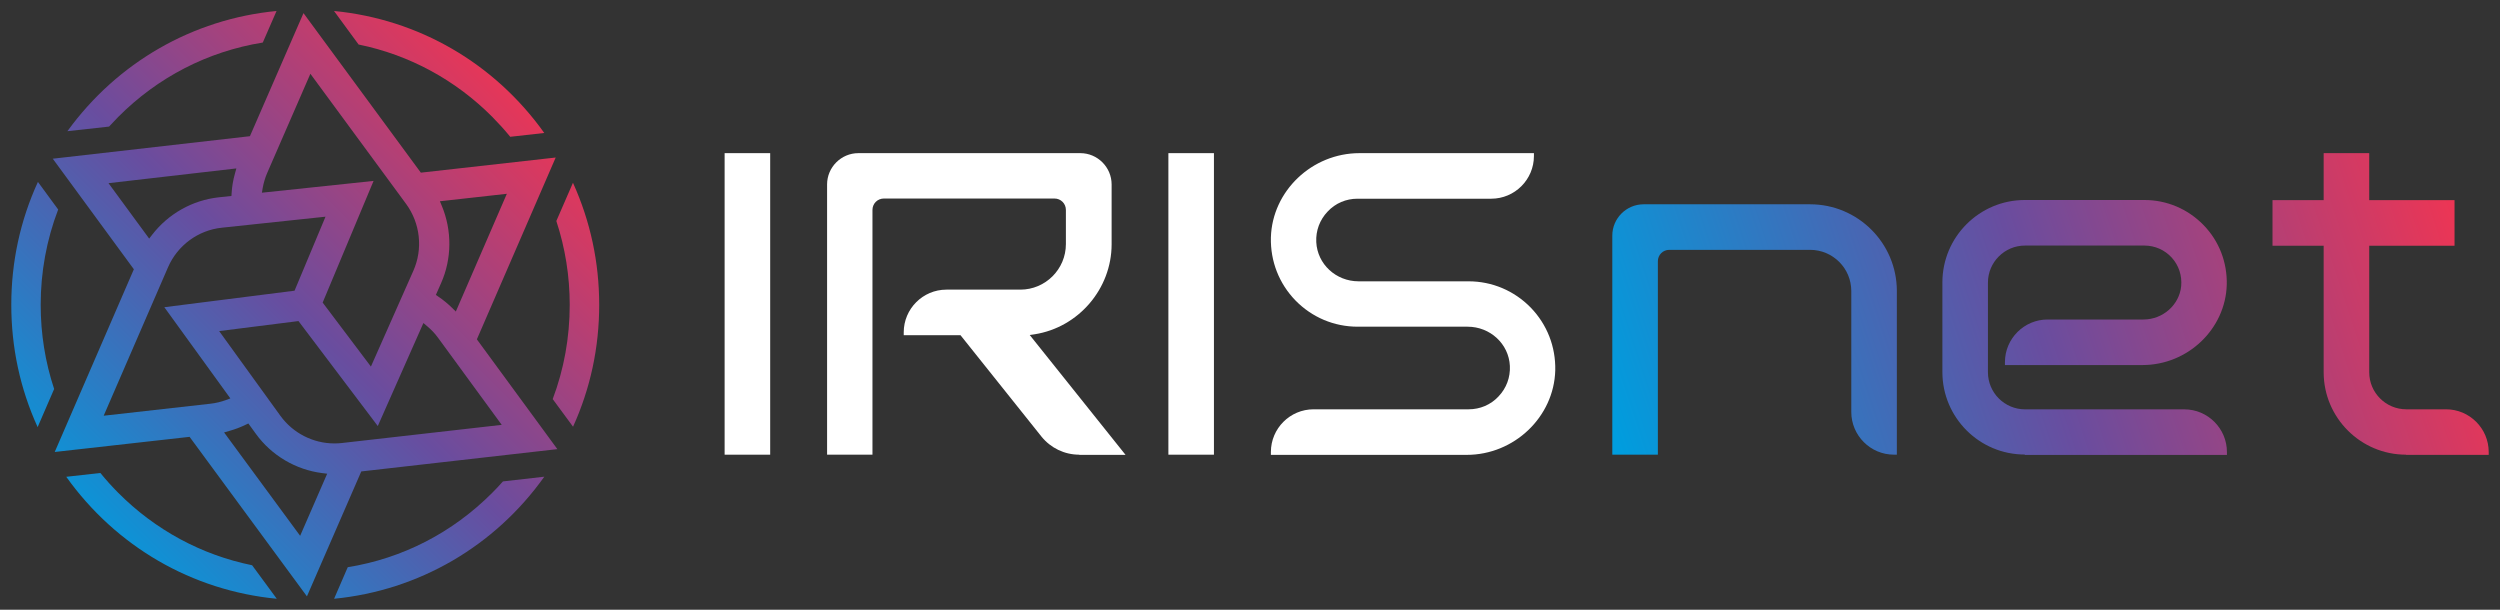 <svg width="205" height="50" viewBox="0 0 205 50" fill="none" xmlns="http://www.w3.org/2000/svg">
<rect x="0" y="0" width="205" height="50" fill="#333333" stroke="none"/>
<path d="M15.546 35.821L4.488 37.062L10.976 22.08L4.327 13.014L20.494 11.168L24.886 1.078L34.509 14.158L45.567 12.917L39.103 27.826L45.704 36.829L29.625 38.658L25.169 48.901L15.546 35.821ZM20.14 34.83C19.712 35.039 19.261 35.209 18.794 35.338L18.375 35.459L24.612 43.937L26.829 38.843L26.426 38.795C24.25 38.521 22.267 37.344 20.986 35.58L20.365 34.725L20.14 34.83ZM17.971 27.149L23 34.105C24.024 35.515 25.676 36.361 27.417 36.361C27.619 36.361 27.82 36.353 28.021 36.329L41.142 34.838L35.92 27.698C35.662 27.343 35.364 27.029 35.025 26.747L34.719 26.489L30.979 34.935L24.475 26.327L17.971 27.149ZM18.197 18.671C16.247 18.873 14.554 20.122 13.773 21.927L8.502 34.089L17.254 33.105C17.689 33.057 18.117 32.952 18.52 32.807L18.89 32.67L13.475 25.191L24.153 23.837L26.692 17.768L18.197 18.671ZM26.458 24.812L30.415 30.059L32.833 24.603L33.897 22.201C34.695 20.404 34.461 18.308 33.3 16.721L25.451 6.05L21.921 14.158C21.743 14.561 21.622 14.98 21.542 15.407L21.477 15.802L30.633 14.835L26.458 24.812ZM36.073 16.503L36.226 16.874C37.072 18.905 37.056 21.218 36.169 23.216L35.742 24.184L35.952 24.329C36.347 24.595 36.718 24.901 37.064 25.239L37.378 25.546L41.561 15.891L36.073 16.503ZM8.897 15.02L12.233 19.566L12.475 19.251C13.805 17.527 15.787 16.415 17.931 16.181L18.979 16.068L18.995 15.81C19.027 15.286 19.116 14.762 19.261 14.246L19.382 13.811L8.897 15.02Z" fill="url(#paint0_linear_318_9767)"/>
<path d="M22.696 49.099C15.749 48.43 9.519 44.819 5.433 39.097L8.229 38.783C8.689 39.347 9.18 39.895 9.688 40.403C12.719 43.449 16.514 45.504 20.673 46.35L22.696 49.099Z" fill="url(#paint1_linear_318_9767)"/>
<path d="M28.515 46.511C33.02 45.786 37.106 43.675 40.362 40.411C40.653 40.12 40.951 39.806 41.241 39.476L44.634 39.089C40.564 44.803 34.334 48.422 27.395 49.099L28.515 46.511Z" fill="url(#paint2_linear_318_9767)"/>
<path d="M45.322 32.725C46.249 30.267 46.717 27.664 46.717 24.997C46.717 22.643 46.346 20.33 45.62 18.122L46.983 14.987C48.409 18.138 49.134 21.499 49.134 24.997C49.134 28.486 48.417 31.847 46.99 34.99L45.322 32.725Z" fill="url(#paint3_linear_318_9767)"/>
<path d="M3.086 35.024C1.651 31.873 0.926 28.496 0.926 24.998C0.926 21.476 1.659 18.083 3.11 14.916L4.77 17.181C3.819 19.671 3.336 22.298 3.336 24.998C3.336 27.36 3.706 29.681 4.44 31.897L3.086 35.024Z" fill="url(#paint4_linear_318_9767)"/>
<path d="M5.527 10.758C9.605 5.133 15.795 1.562 22.677 0.901L21.549 3.488C17.044 4.214 12.942 6.325 9.686 9.597C9.444 9.847 9.194 10.105 8.944 10.379L5.527 10.758Z" fill="url(#paint5_linear_318_9767)"/>
<path d="M41.84 11.217C41.373 10.645 40.881 10.105 40.373 9.589C37.351 6.551 33.555 4.496 29.404 3.65L27.39 0.901C34.321 1.57 40.55 5.181 44.629 10.903L41.84 11.217Z" fill="url(#paint6_linear_318_9767)"/>
<path d="M197.3 37.284C193.564 37.284 190.54 34.245 190.54 30.524V20.148H186.345V16.412H190.54V12.558H194.276V16.412H201.272V20.148H194.276V30.524C194.276 32.2 195.639 33.563 197.314 33.563H200.576C202.503 33.563 204.074 35.135 204.074 37.062V37.299H197.3V37.284Z" fill="url(#paint7_linear_318_9767)"/>
<path d="M63.155 12.558H59.419V37.284H63.155V12.558Z" fill="white"/>
<path d="M99.543 12.558H95.808V37.284H99.543V12.558Z" fill="white"/>
<path d="M104.213 37.284V37.062C104.213 35.135 105.784 33.563 107.712 33.563H120.43C121.364 33.563 122.239 33.193 122.876 32.511C123.528 31.829 123.855 30.939 123.81 30.006C123.721 28.197 122.194 26.789 120.341 26.789H111.329C109.387 26.789 107.578 26.018 106.229 24.639C104.88 23.246 104.169 21.423 104.213 19.481C104.317 15.671 107.578 12.558 111.477 12.558H125.782V12.795C125.782 14.722 124.21 16.294 122.283 16.294H111.314C110.38 16.294 109.505 16.664 108.868 17.346C108.216 18.028 107.889 18.918 107.934 19.851C108.023 21.66 109.55 23.068 111.403 23.068H120.415C122.357 23.068 124.166 23.839 125.515 25.218C126.864 26.611 127.575 28.434 127.531 30.376C127.427 34.186 124.166 37.299 120.267 37.299H104.213V37.284Z" fill="white"/>
<path d="M88.5 37.284C87.284 37.284 86.158 36.736 85.402 35.802L78.761 27.486H74.106V27.248C74.106 25.321 75.678 23.75 77.605 23.75H83.668C85.728 23.75 87.403 22.075 87.403 20.014V17.213C87.403 16.694 86.988 16.279 86.469 16.279H72.476C71.957 16.279 71.542 16.694 71.542 17.213V37.284H67.821V15.123C67.821 13.714 68.977 12.558 70.385 12.558H88.589C89.997 12.558 91.153 13.714 91.153 15.123V20.029C91.153 23.676 88.441 26.848 84.839 27.411L84.438 27.471L92.295 37.299H88.5V37.284Z" fill="white"/>
<path d="M166.035 37.272C162.3 37.272 159.276 34.233 159.276 30.512V23.16C159.276 19.424 162.315 16.4 166.035 16.4H175.834C177.672 16.4 179.392 17.127 180.681 18.446C181.971 19.765 182.638 21.515 182.594 23.353C182.49 26.985 179.392 29.934 175.686 29.934H164.405V29.697C164.405 27.77 165.976 26.199 167.903 26.199H175.76C177.361 26.199 178.71 24.998 178.858 23.456C178.932 22.597 178.665 21.767 178.087 21.129C177.509 20.492 176.694 20.136 175.849 20.136H166.05C164.375 20.136 163.011 21.5 163.011 23.175V30.527C163.011 32.202 164.375 33.566 166.05 33.566H179.11C181.037 33.566 182.608 35.138 182.608 37.065V37.302H166.035V37.272Z" fill="url(#paint8_linear_318_9767)"/>
<path d="M155.305 37.282C153.377 37.282 151.806 35.711 151.806 33.784V23.867C151.806 21.999 150.294 20.487 148.426 20.487H136.879C136.36 20.487 135.945 20.902 135.945 21.421V37.282H132.209V19.316C132.209 17.908 133.365 16.752 134.774 16.752H148.426C152.355 16.752 155.542 19.939 155.542 23.867V37.282H155.305Z" fill="url(#paint9_linear_318_9767)"/>
<defs>
<linearGradient id="paint0_linear_318_9767" x1="5.553" y1="44.392" x2="43.15" y2="6.795" gradientUnits="userSpaceOnUse">
<stop stop-color="#009DDE"/>
<stop offset="0.5" stop-color="#694D9F"/>
<stop offset="1" stop-color="#ED3554"/>
</linearGradient>
<linearGradient id="paint1_linear_318_9767" x1="9.666" y1="48.499" x2="47.263" y2="10.902" gradientUnits="userSpaceOnUse">
<stop stop-color="#009DDE"/>
<stop offset="0.5" stop-color="#694D9F"/>
<stop offset="1" stop-color="#ED3554"/>
</linearGradient>
<linearGradient id="paint2_linear_318_9767" x1="20.384" y1="59.225" x2="57.981" y2="21.628" gradientUnits="userSpaceOnUse">
<stop stop-color="#009DDE"/>
<stop offset="0.5" stop-color="#694D9F"/>
<stop offset="1" stop-color="#ED3554"/>
</linearGradient>
<linearGradient id="paint3_linear_318_9767" x1="16.567" y1="55.408" x2="54.164" y2="17.811" gradientUnits="userSpaceOnUse">
<stop stop-color="#009DDE"/>
<stop offset="0.5" stop-color="#694D9F"/>
<stop offset="1" stop-color="#ED3554"/>
</linearGradient>
<linearGradient id="paint4_linear_318_9767" x1="-5.383" y1="33.449" x2="32.214" y2="-4.148" gradientUnits="userSpaceOnUse">
<stop stop-color="#009DDE"/>
<stop offset="0.5" stop-color="#694D9F"/>
<stop offset="1" stop-color="#ED3554"/>
</linearGradient>
<linearGradient id="paint5_linear_318_9767" x1="-9.203" y1="29.646" x2="28.394" y2="-7.951" gradientUnits="userSpaceOnUse">
<stop stop-color="#009DDE"/>
<stop offset="0.5" stop-color="#694D9F"/>
<stop offset="1" stop-color="#ED3554"/>
</linearGradient>
<linearGradient id="paint6_linear_318_9767" x1="1.537" y1="40.373" x2="39.134" y2="2.776" gradientUnits="userSpaceOnUse">
<stop stop-color="#009DDE"/>
<stop offset="0.5" stop-color="#694D9F"/>
<stop offset="1" stop-color="#ED3554"/>
</linearGradient>
<linearGradient id="paint7_linear_318_9767" x1="135.564" y1="45.292" x2="203.462" y2="22.893" gradientUnits="userSpaceOnUse">
<stop stop-color="#009DDE"/>
<stop offset="0.5" stop-color="#694D9F"/>
<stop offset="1" stop-color="#ED3554"/>
</linearGradient>
<linearGradient id="paint8_linear_318_9767" x1="133.827" y1="40.017" x2="201.725" y2="17.618" gradientUnits="userSpaceOnUse">
<stop stop-color="#009DDE"/>
<stop offset="0.5" stop-color="#694D9F"/>
<stop offset="1" stop-color="#ED3554"/>
</linearGradient>
<linearGradient id="paint9_linear_318_9767" x1="131.051" y1="31.609" x2="198.949" y2="9.21" gradientUnits="userSpaceOnUse">
<stop stop-color="#009DDE"/>
<stop offset="0.5" stop-color="#694D9F"/>
<stop offset="1" stop-color="#ED3554"/>
</linearGradient>
</defs>
</svg>
